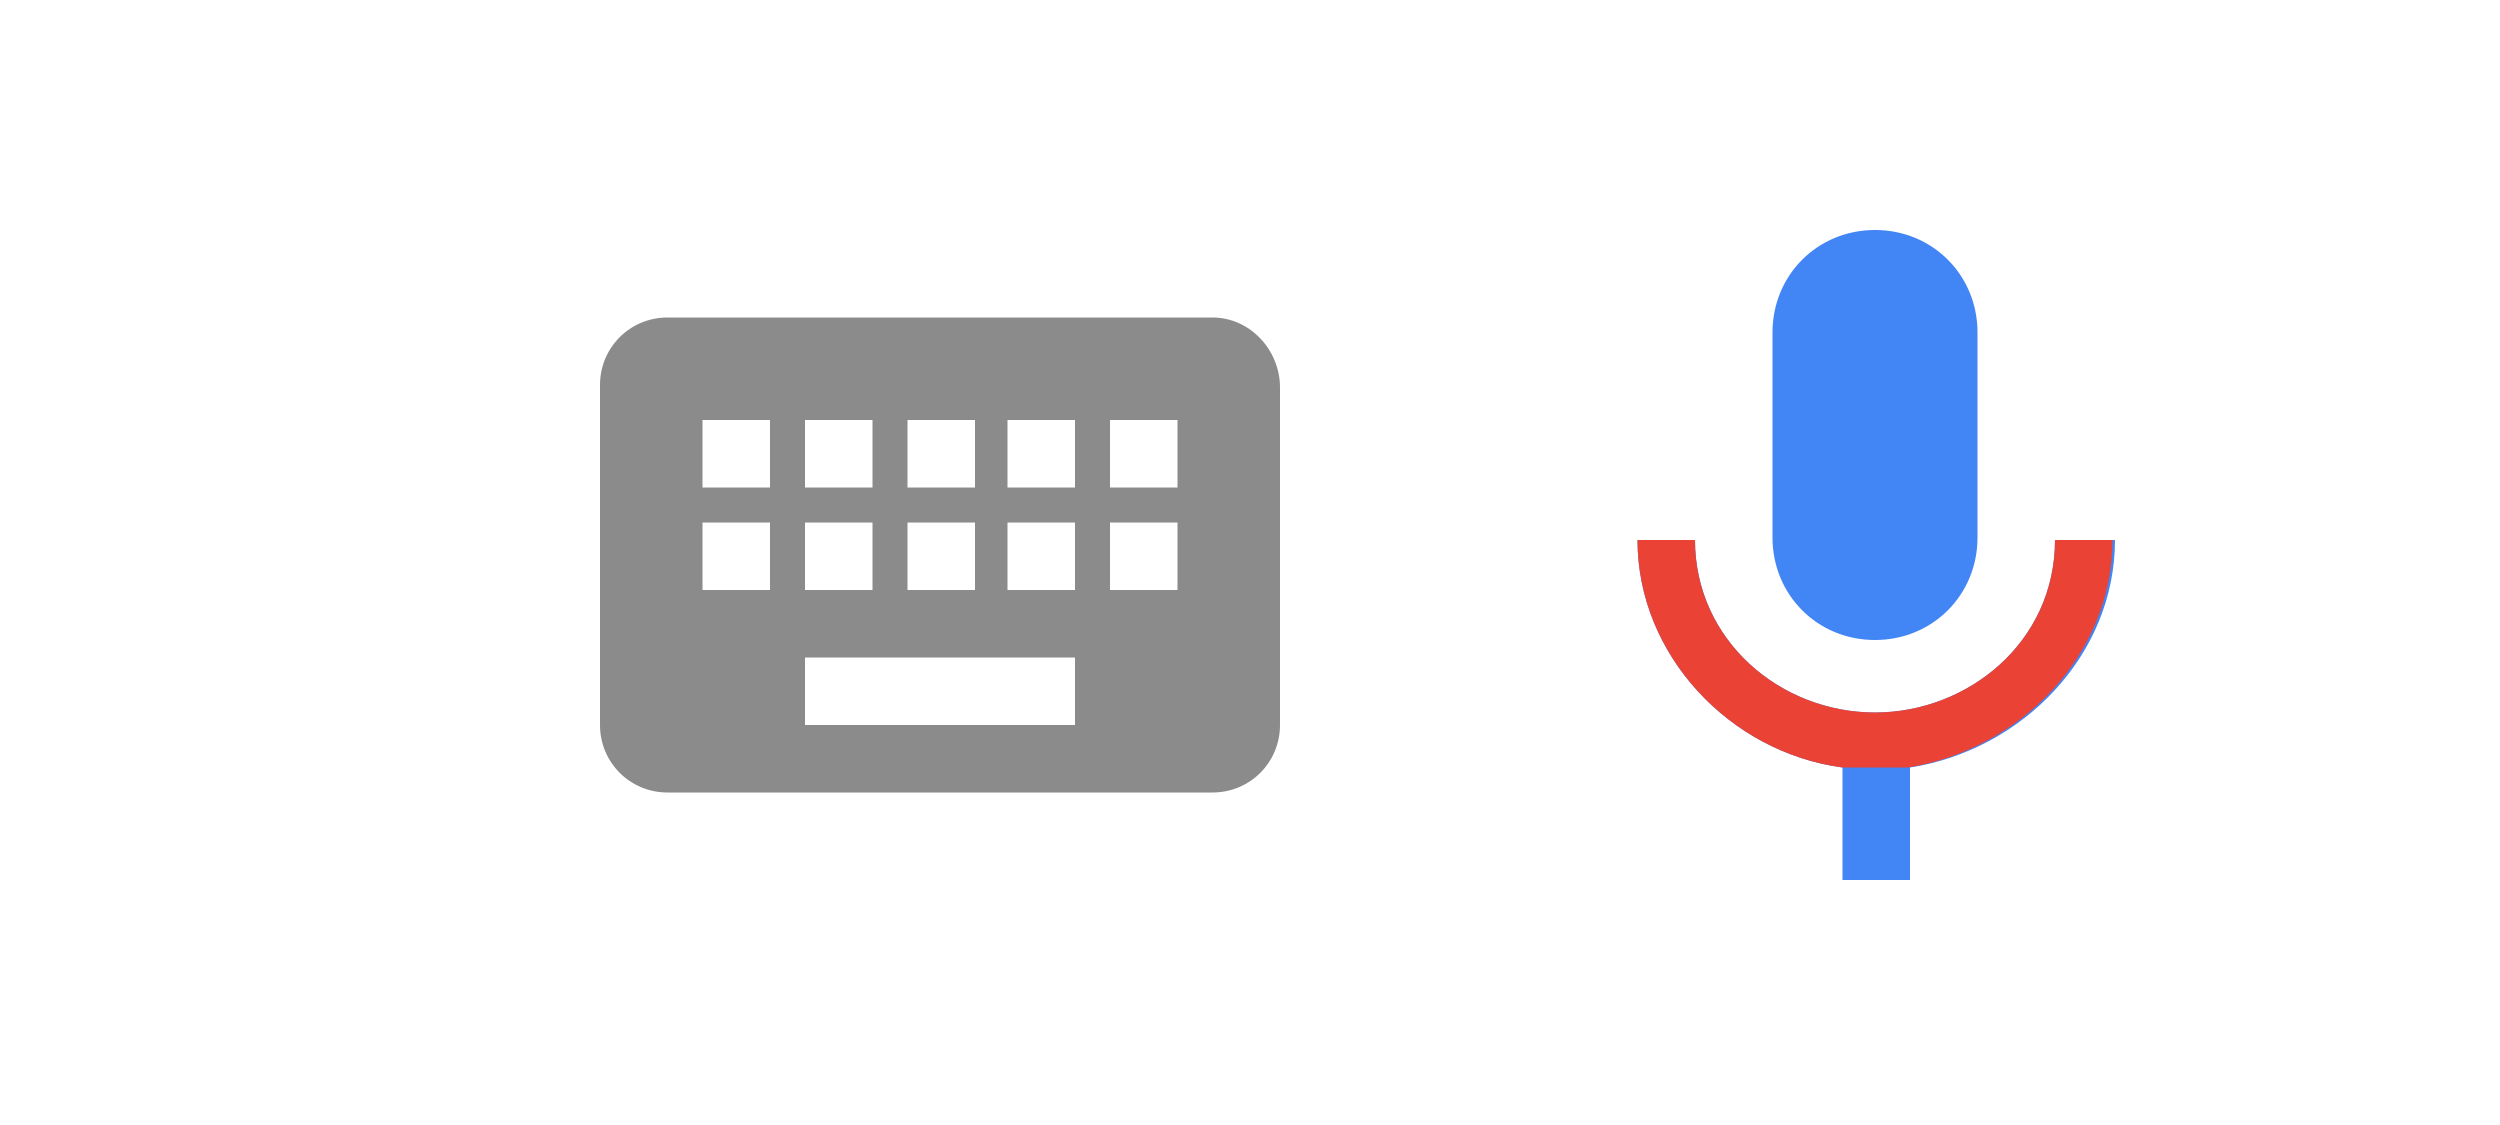 <?xml version="1.0" encoding="utf-8"?>
<!-- Generator: Adobe Illustrator 19.1.0, SVG Export Plug-In . SVG Version: 6.00 Build 0)  -->
<svg version="1.1" id="Lager_1" xmlns="http://www.w3.org/2000/svg" xmlns:xlink="http://www.w3.org/1999/xlink" x="0px" y="0px"
	 viewBox="0 0 100 45" style="enable-background:new 0 0 100 45;" xml:space="preserve">
<style type="text/css">
	.st0{fill:#4285F4;}
	.st1{fill:#EA4335;}
	.st2{fill:#8B8B8B;}
</style>
<g>
	<path class="st0" d="M75,25.6c2.3,0,4.1-1.8,4.1-4.1l0-8.2c0-2.3-1.8-4.1-4.1-4.1s-4.1,1.8-4.1,4.1v8.2
		C70.9,23.8,72.7,25.6,75,25.6z M82.2,21.6c0,4.1-3.5,6.9-7.2,6.9c-3.8,0-7.2-2.9-7.2-6.9h-2.3c0,4.6,3.7,8.5,8.2,9.1v4.5h2.7v-4.5
		c4.5-0.7,8.2-4.5,8.2-9.1H82.2z"/>
	<path class="st1" d="M76.3,30.7c4.5-0.7,8.2-4.5,8.2-9.1h-2.3c0,4.1-3.5,6.9-7.2,6.9c-3.8,0-7.2-2.9-7.2-6.9h-2.3
		c0,4.6,3.7,8.5,8.2,9.1"/>
</g>
<path class="st2" d="M48.5,12.7H26.7c-1.5,0-2.7,1.2-2.7,2.7L24,29c0,1.5,1.2,2.7,2.7,2.7h21.8c1.5,0,2.7-1.2,2.7-2.7V15.5
	C51.2,14,50,12.7,48.5,12.7z M36.2,16.8H39v2.7h-2.7V16.8z M36.2,20.9H39v2.7h-2.7V20.9z M32.2,16.8h2.7v2.7h-2.7V16.8z M32.2,20.9
	h2.7v2.7h-2.7V20.9z M30.8,23.6h-2.7v-2.7h2.7V23.6z M30.8,19.5h-2.7v-2.7h2.7V19.5z M43,29H32.2v-2.7H43V29z M43,23.6h-2.7v-2.7H43
	V23.6z M43,19.5h-2.7v-2.7H43V19.5z M47.1,23.6h-2.7v-2.7h2.7V23.6z M47.1,19.5h-2.7v-2.7h2.7V19.5z"/>
</svg>
